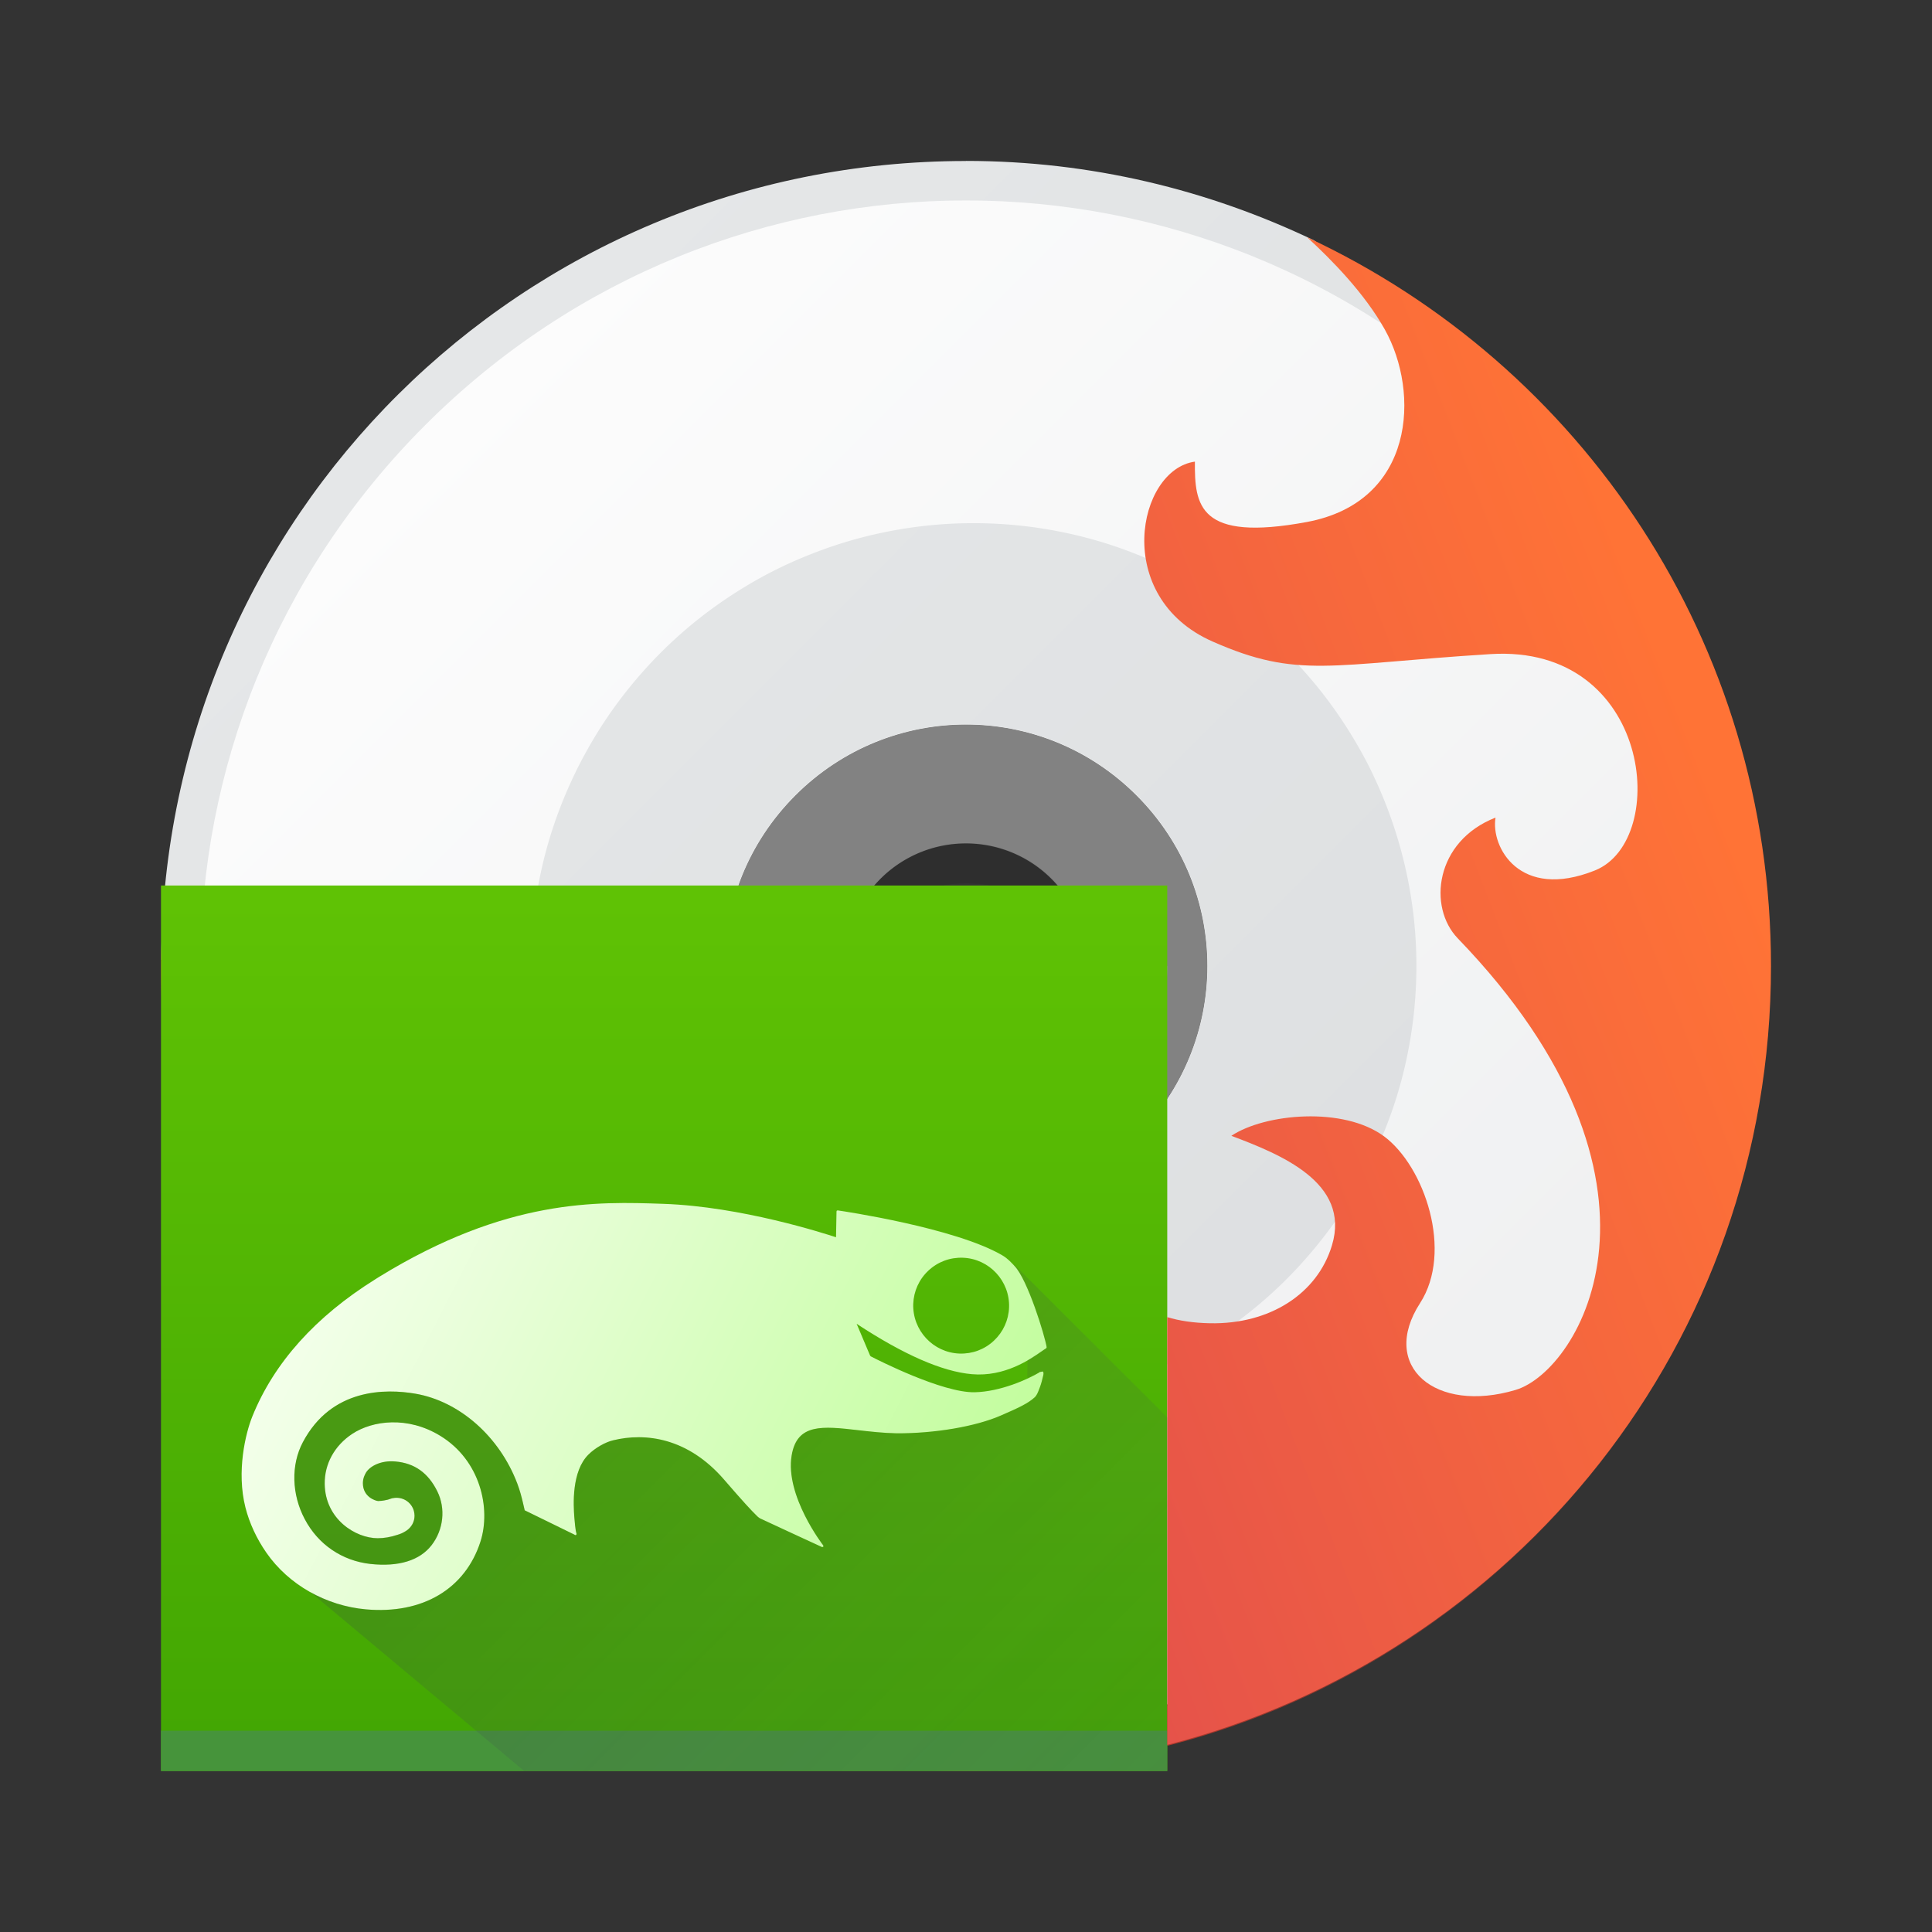 <?xml version="1.0" encoding="UTF-8" standalone="no"?>
<svg
   xmlns:dc="http://purl.org/dc/elements/1.1/"
   xmlns:cc="http://creativecommons.org/ns#"
   xmlns:rdf="http://www.w3.org/1999/02/22-rdf-syntax-ns#"
   xmlns:svg="http://www.w3.org/2000/svg"
   xmlns="http://www.w3.org/2000/svg"
   xmlns:xlink="http://www.w3.org/1999/xlink"
   xmlns:sodipodi="http://sodipodi.sourceforge.net/DTD/sodipodi-0.dtd"
   xmlns:inkscape="http://www.inkscape.org/namespaces/inkscape"
   width="48"
   height="48"
   viewBox="0 0 48 48"
   id="svg2"
   version="1.1"
   inkscape:version="0.91 r13725"
   sodipodi:docname="yast-cd-creator.svg">
  <rect x="0" y="0" width="48" height="48" fill="#333333" stroke="none"/>
  <sodipodi:namedview
     pagecolor="#ffffff"
     bordercolor="#666666"
     borderopacity="1"
     objecttolerance="10"
     gridtolerance="10"
     guidetolerance="10"
     inkscape:pageopacity="0"
     inkscape:pageshadow="2"
     inkscape:window-width="794"
     inkscape:window-height="480"
     id="namedview104"
     showgrid="false"
     inkscape:zoom="4.9166667"
     inkscape:cx="24"
     inkscape:cy="24"
     inkscape:window-x="0"
     inkscape:window-y="0"
     inkscape:window-maximized="0"
     inkscape:current-layer="g58" />
  <defs
     id="defs4">
    <linearGradient
       id="a"
       y1="525.26"
       x1="395.91"
       y2="513.95"
       x2="425.21"
       gradientUnits="userSpaceOnUse"
       gradientTransform="translate(-384.57-499.8)">
      <stop
         stop-color="#da4453"
         id="stop7" />
      <stop
         offset="1"
         stop-color="#ff7336"
         id="stop9" />
    </linearGradient>
    <linearGradient
       id="b"
       y1="44.09"
       x1="26.362"
       y2="33.75"
       x2="44"
       gradientUnits="userSpaceOnUse">
      <stop
         stop-color="#c0392b"
         id="stop12" />
      <stop
         offset="1"
         stop-color="#c0392b"
         stop-opacity="0"
         id="stop14" />
    </linearGradient>
    <linearGradient
       id="c"
       y1="519.85"
       x1="388.57"
       y2="528.52"
       x2="398.82"
       gradientUnits="userSpaceOnUse">
      <stop
         stop-color="#4d4d4d"
         id="stop17" />
      <stop
         offset="1"
         stop-color="#31363b"
         id="stop19" />
    </linearGradient>
    <linearGradient
       id="d"
       y1="509.8"
       x1="394.57"
       y2="537.95"
       x2="422.73"
       gradientUnits="userSpaceOnUse">
      <stop
         stop-color="#e5e7e8"
         id="stop22" />
      <stop
         offset="1"
         stop-color="#dcdee0"
         id="stop24" />
    </linearGradient>
    <linearGradient
       id="e"
       x1="389.57"
       x2="427.57"
       gradientUnits="userSpaceOnUse"
       gradientTransform="matrix(.707.707-.707.707 490.05-135.49)">
      <stop
         stop-color="#fcfcfc"
         id="stop27" />
      <stop
         offset="1"
         stop-color="#eff0f1"
         id="stop29" />
    </linearGradient>
    <linearGradient
       xlink:href="#d"
       id="f"
       y1="133.33"
       x1="771.7"
       y2="160.66"
       gradientUnits="userSpaceOnUse"
       x2="799.04" />
    <linearGradient
       id="g"
       y1="551.8"
       y2="528.8"
       gradientUnits="userSpaceOnUse"
       x2="0"
       gradientTransform="matrix(.497 0 0 .769 194.57 97.03)">
      <stop
         stop-color="#c6cdd1"
         id="stop33" />
      <stop
         offset="1"
         stop-color="#e0e5e7"
         id="stop35" />
    </linearGradient>
    <linearGradient
       id="h"
       y1="557.8"
       y2="505.8"
       gradientUnits="userSpaceOnUse"
       x2="0"
       gradientTransform="matrix(.611 0 0 .769 146.92 114.72)">
      <stop
         stop-color="#42a603"
         id="stop38" />
      <stop
         offset="1"
         stop-color="#78da06"
         id="stop40" />
    </linearGradient>
    <linearGradient
       id="i"
       x1="398.57"
       x2="400.57"
       gradientUnits="userSpaceOnUse"
       gradientTransform="matrix(1.562 0 0 1.538-227.95-292.82)">
      <stop
         stop-color="#faae2a"
         id="stop43" />
      <stop
         offset="1"
         stop-color="#ffc35a"
         id="stop45" />
    </linearGradient>
    <linearGradient
       xlink:href="#i"
       id="j"
       x1="398.57"
       gradientUnits="userSpaceOnUse"
       x2="400.57"
       gradientTransform="matrix(1.562 0 0 1.538-218.57-292.82)" />
    <linearGradient
       id="k"
       y1="539.88"
       x1="410.5"
       y2="529.73"
       x2="390.65"
       gradientUnits="userSpaceOnUse">
      <stop
         stop-color="#bcfd93"
         id="stop49" />
      <stop
         offset="1"
         stop-color="#fafff5"
         id="stop51" />
    </linearGradient>
    <linearGradient
       id="l"
       y1="34.612"
       x1="14.187"
       y2="54.612"
       x2="34.19"
       gradientUnits="userSpaceOnUse">
      <stop
         stop-color="#383e51"
         id="stop54" />
      <stop
         offset="1"
         stop-color="#655c6f"
         stop-opacity="0"
         id="stop56" />
    </linearGradient>
  </defs>
  <g
     transform="translate(-384.57-499.8)"
     id="g58">
    <g
       stroke-opacity=".55"
       stroke-width="8.587"
       id="g60">
      <path
         fill="url(#d)"
         d="m408.57 503.8c-11.03 0-19.913 8.838-19.996 19.846l1.123.023 4.684 12.02 10.166 5.922 11.4-.707 7.779-5.48 3.623-12.02-2.121-8.662-6.189-7.631-1.563-1.156-.266-.186c-2.616-1.251-5.537-1.971-8.641-1.971m0 5c8.31 0 15 6.69 15 15 0 8.31-6.69 15-15 15-8.31 0-15-6.69-15-15 0-8.31 6.69-15 15-15"
         id="path62" />
      <path
         fill="url(#e)"
         d="m408.57 504.78c-4.857 0-9.714 1.861-13.436 5.582-7.443 7.443-7.443 19.428 0 26.871 7.443 7.443 19.428 7.443 26.871 0 7.443-7.443 7.443-19.428 0-26.871-3.721-3.721-8.579-5.582-13.436-5.582m0 13.02c1.532 0 3.064.588 4.238 1.762 2.348 2.348 2.348 6.128 0 8.477-2.348 2.348-6.128 2.348-8.477 0-2.348-2.348-2.348-6.128 0-8.477 1.174-1.174 2.706-1.762 4.238-1.762"
         id="path64" />
      <path
         fill="url(#b)"
         d="m4.01 23.5c-.004.167-.012.332-.012.5 0 11.08 8.92 20 20 20 11.08 0 20-8.92 20-20 0-.168-.008-.333-.012-.5-.265 10.846-9.08 19.5-19.988 19.5-10.912 0-19.724-8.654-19.988-19.5"
         transform="translate(384.57 499.8)"
         id="path66" />
      <path
         opacity=".4"
         fill="#f9f9f9"
         d="m408.57 516.8c-1.788 0-3.576.685-4.945 2.055-2.74 2.74-2.74 7.151 0 9.891 2.74 2.74 7.151 2.74 9.891 0 2.74-2.74 2.74-7.151 0-9.891-1.37-1.37-3.158-2.055-4.945-2.055m-.002 3.955a3.003 3.003 0 0 1 3.002 3.004 3.003 3.003 0 0 1 -3.002 3.002 3.003 3.003 0 0 1 -3.004 -3.002 3.003 3.003 0 0 1 3.004 -3.004"
         id="path68" />
      <path
         fill="url(#f)"
         d="m408.759 512.798a11 11 0 0 0 -.779 .027 11 11 0 0 0 -1.09 .133 11 11 0 0 0 -1.074 .24 11 11 0 0 0 -1.043 .348 11 11 0 0 0 -1.004 .447 11 11 0 0 0 -.953 .549 11 11 0 0 0 -.895 .639 11 11 0 0 0 -.826 .727 11 11 0 0 0 -.748 .805 11 11 0 0 0 -.666 .875 11 11 0 0 0 -.574 .938 11 11 0 0 0 -.479 .99 11 11 0 0 0 -.379 1.033 11 11 0 0 0 -.271 1.064 11 11 0 0 0 -.164 1.086 11 11 0 0 0 -.055 1.1 11 11 0 0 0 .027 .779 11 11 0 0 0 .133 1.09 11 11 0 0 0 .242 1.074 11 11 0 0 0 .346 1.043 11 11 0 0 0 .447 1.004 11 11 0 0 0 .549 .953 11 11 0 0 0 .641 .895 11 11 0 0 0 .725 .826 11 11 0 0 0 .805 .748 11 11 0 0 0 .875 .666 11 11 0 0 0 .938 .574 11 11 0 0 0 .99 .479 11 11 0 0 0 1.033 .379 11 11 0 0 0 1.064 .271 11 11 0 0 0 1.086 .164 11 11 0 0 0 1.1 .055 11 11 0 0 0 .779 -.027 11 11 0 0 0 1.09 -.133 11 11 0 0 0 1.074 -.242 11 11 0 0 0 1.043 -.346 11 11 0 0 0 1.004 -.447 11 11 0 0 0 .953 -.549 11 11 0 0 0 .895 -.641 11 11 0 0 0 .826 -.725 11 11 0 0 0 .748 -.805 11 11 0 0 0 .666 -.875 11 11 0 0 0 .574 -.938 11 11 0 0 0 .479 -.99 11 11 0 0 0 .379 -1.033 11 11 0 0 0 .271 -1.064 11 11 0 0 0 .164 -1.086 11 11 0 0 0 .055 -1.1 11 11 0 0 0 -.027 -.779 11 11 0 0 0 -.133 -1.09 11 11 0 0 0 -.242 -1.074 11 11 0 0 0 -.346 -1.043 11 11 0 0 0 -.447 -1.004 11 11 0 0 0 -.549 -.953 11 11 0 0 0 -.639 -.895 11 11 0 0 0 -.727 -.826 11 11 0 0 0 -.805 -.748 11 11 0 0 0 -.875 -.666 11 11 0 0 0 -.938 -.574 11 11 0 0 0 -.99 -.479 11 11 0 0 0 -1.033 -.379 11 11 0 0 0 -1.064 -.271 11 11 0 0 0 -1.086 -.164 11 11 0 0 0 -1.1 -.055m-.191 4.998c1.533 0 3.068.585 4.242 1.76 2.349 2.349 2.349 6.135 0 8.484-2.349 2.349-6.133 2.349-8.482 0-2.349-2.349-2.349-6.135 0-8.484 1.175-1.175 2.707-1.76 4.24-1.76"
         id="path70" />
      <path
         opacity=".1"
         d="m408.57 520.75c-1.659-.001-3 1.345-3 3-.001.173.014.345.043.516.237-1.452 1.49-2.518 2.961-2.52 1.46 0 2.709 1.05 2.959 2.488.027-.16.042-.322.043-.484.001-1.659-1.343-3-3-3"
         id="path72" />
      <path
         fill="#95a5a6"
         d="m412.57 523.8c0 1.022-.391 2.043-1.174 2.826-.783.783-1.804 1.174-2.826 1.174v1c1.277 0 2.555-.488 3.533-1.467.978-.978 1.467-2.256 1.467-3.533z"
         id="path74" />
    </g>
    <rect
       width="25"
       x="388.57"
       y="521.8"
       fill="url(#h)"
       rx="0"
       height="22"
       id="rect76" />
    <rect
       width="25"
       x="388.57"
       y="542.8"
       stroke-opacity=".55"
       fill="#46943b"
       rx="0"
       height="1"
       stroke-width="2.8"
       id="rect78" />
    <path
       fill="url(#a)"
       fill-rule="evenodd"
       d="m32.467 5.887c.626.575 1.438 1.404 1.939 2.301.875 1.563.75 4.281-1.938 4.781-2.688.5-2.79-.415-2.781-1.5-1.429.197-2.068 3.364.438 4.469 2.125.938 2.906.563 6.906.313 4-.25 4.469 4.625 2.594 5.375-1.875.75-2.591-.587-2.469-1.313-1.503.587-1.686 2.224-.938 3 5.847 6.06 3.043 10.739 1.438 11.219-1.989.594-3.391-.584-2.375-2.156.828-1.281.113-3.394-.893-4.143-1.01-.748-2.96-.569-3.795-.014 1.204.455 2.969 1.156 2.5 2.719-.362 1.207-1.548 1.967-3.03 1.938-.42-.008-.77-.063-1.063-.152v10.627c8.64-2.212 15-10 15-19.35 0-8.05-4.715-14.934-11.533-18.11"
       transform="translate(384.57 499.8)"
       id="path92" />
    <path
       fill="url(#k)"
       d="m410.39 533.89l.087-.016c.024.019.02.057.013.091-.016.08-.055.224-.081.292l-.022.056c-.031.084-.062.163-.12.211-.162.148-.422.266-.829.443-.629.275-1.648.448-2.594.443-.339-.007-.667-.045-.955-.078-.882-.101-1.519-.173-1.651.629-.167 1 .777 2.225.787 2.236v.033l-.031.007c0 0-1.506-.694-1.543-.714l-.048-.034-.038-.037c-.114-.109-.342-.354-.805-.891-.898-1.038-1.949-1.175-2.758-.977-.197.047-.449.191-.612.354-.423.417-.375 1.257-.351 1.562.028.346.046.372.054.4l-.005.035-.03.004-.017-.012-1.235-.604-.047-.202c-.032-.133-.068-.281-.138-.466-.442-1.164-1.434-2.04-2.528-2.229-.739-.127-2.086-.142-2.799 1.205-.298.562-.28 1.294.047 1.911.333.631.929 1.036 1.633 1.114.699.076 1.224-.086 1.519-.467.297-.385.353-.91.142-1.337-.226-.459-.568-.702-1.043-.742-.361-.033-.63.118-.726.272-.028.048-.079.137-.08.263v.005c0 .344.315.438.379.443.02 0 .114-.003.24-.034l.103-.034.031-.005c.229-.042.449.093.513.316.011.041.017.082.017.123 0 .148-.075.285-.2.369l-.029.018c-.066.042-.126.065-.19.085-.179.059-.338.086-.498.086-.545-.001-1.304-.47-1.315-1.351-.005-.497.244-.95.683-1.241.506-.334 1.38-.448 2.19.049.998.611 1.258 1.807.998 2.623-.378 1.181-1.443 1.813-2.848 1.687-.995-.089-1.92-.614-2.47-1.405-.244-.35-.425-.741-.523-1.13-.225-.891.003-1.838.172-2.257.538-1.334 1.568-2.481 3.059-3.411l.094-.059c3.171-1.949 5.415-1.87 7.06-1.813 1.938.067 4 .736 4.289.83.001-.064.012-.642.012-.642l.008-.02.022-.005c.13.018 2.914.431 4.087 1.115.145.086.217.174.307.267.324.335.753 1.73.798 2.02l-.017.029c-.017.005-.057.036-.111.072-.273.191-.913.639-1.733.566-.737-.065-1.7-.488-2.861-1.252.051.12.293.693.334.789l.015.019c.168.087 1.781.909 2.582.893.646-.013 1.335-.328 1.611-.494zm-.75-1.609c.022-.656-.493-1.21-1.15-1.233-.318-.011-.621.102-.853.319-.233.217-.366.512-.378.829-.021.656.493 1.209 1.149 1.233.32.011.622-.102.854-.319.232-.217.366-.511.378-.829"
       id="path100" />
    <path
       d="m25.19 31.41l.008.039c.002.002.004.004.006.006.324.335.754 1.73.799 2.02l-.018.029c-.017.005-.057.035-.111.07-.081.057-.202.137-.344.219l-.008.439c.099-.047.239-.099.301-.137v-.002l.086-.018c.024.019.021.058.014.092-.016.08-.056.225-.082.293l-.021.057c-.031.084-.062.163-.121.211-.162.148-.421.266-.828.443-.629.275-1.647.447-2.594.441-.339-.007-.667-.044-.955-.076-.882-.101-1.52-.174-1.652.627-.167 1 .778 2.225.787 2.236v.033l-.031.008c0 0-1.506-.694-1.543-.715l-.047-.033-.039-.037c-.114-.109-.342-.354-.805-.891-.898-1.038-1.95-1.176-2.76-.979-.197.047-.448.191-.611.354-.423.417-.374 1.257-.35 1.563.028.346.045.372.053.4l-.004.035-.031.004-.018-.012-1.234-.604-.047-.203c-.032-.133-.069-.279-.139-.465-.442-1.164-1.434-2.042-2.527-2.23-.739-.127-2.086-.141-2.799 1.205-.298.562-.28 1.295.047 1.912.333.631.928 1.036 1.633 1.113.699.076 1.225-.085 1.52-.467.297-.385.352-.911.141-1.338-.226-.459-.568-.702-1.043-.742-.361-.032-.63.118-.727.271-.028.048-.079.137-.08.264v.004c0 .344.315.439.379.443.02 0 .115-.002.24-.033l.061-.02.043-.016.029-.004c.229-.042.45.093.514.316.011.041.018.08.018.121 0 .148-.075.285-.199.369l-.029.02c-.066.042-.127.064-.191.084-.179.059-.338.086-.498.086-.545-.001-1.304-.469-1.314-1.35-.005-.497.244-.951.684-1.242.506-.334 1.381-.448 2.191.049.998.611 1.257 1.807.996 2.623-.378 1.181-1.442 1.813-2.848 1.688-.493-.044-.966-.196-1.387-.434l5.316 4.449h15.984v-8.777z"
       id="path102"
       fill-rule="evenodd"
       fill="url(#l)"
       opacity=".2"
       transform="translate(384.57 499.8)" />
  </g>
</svg>
